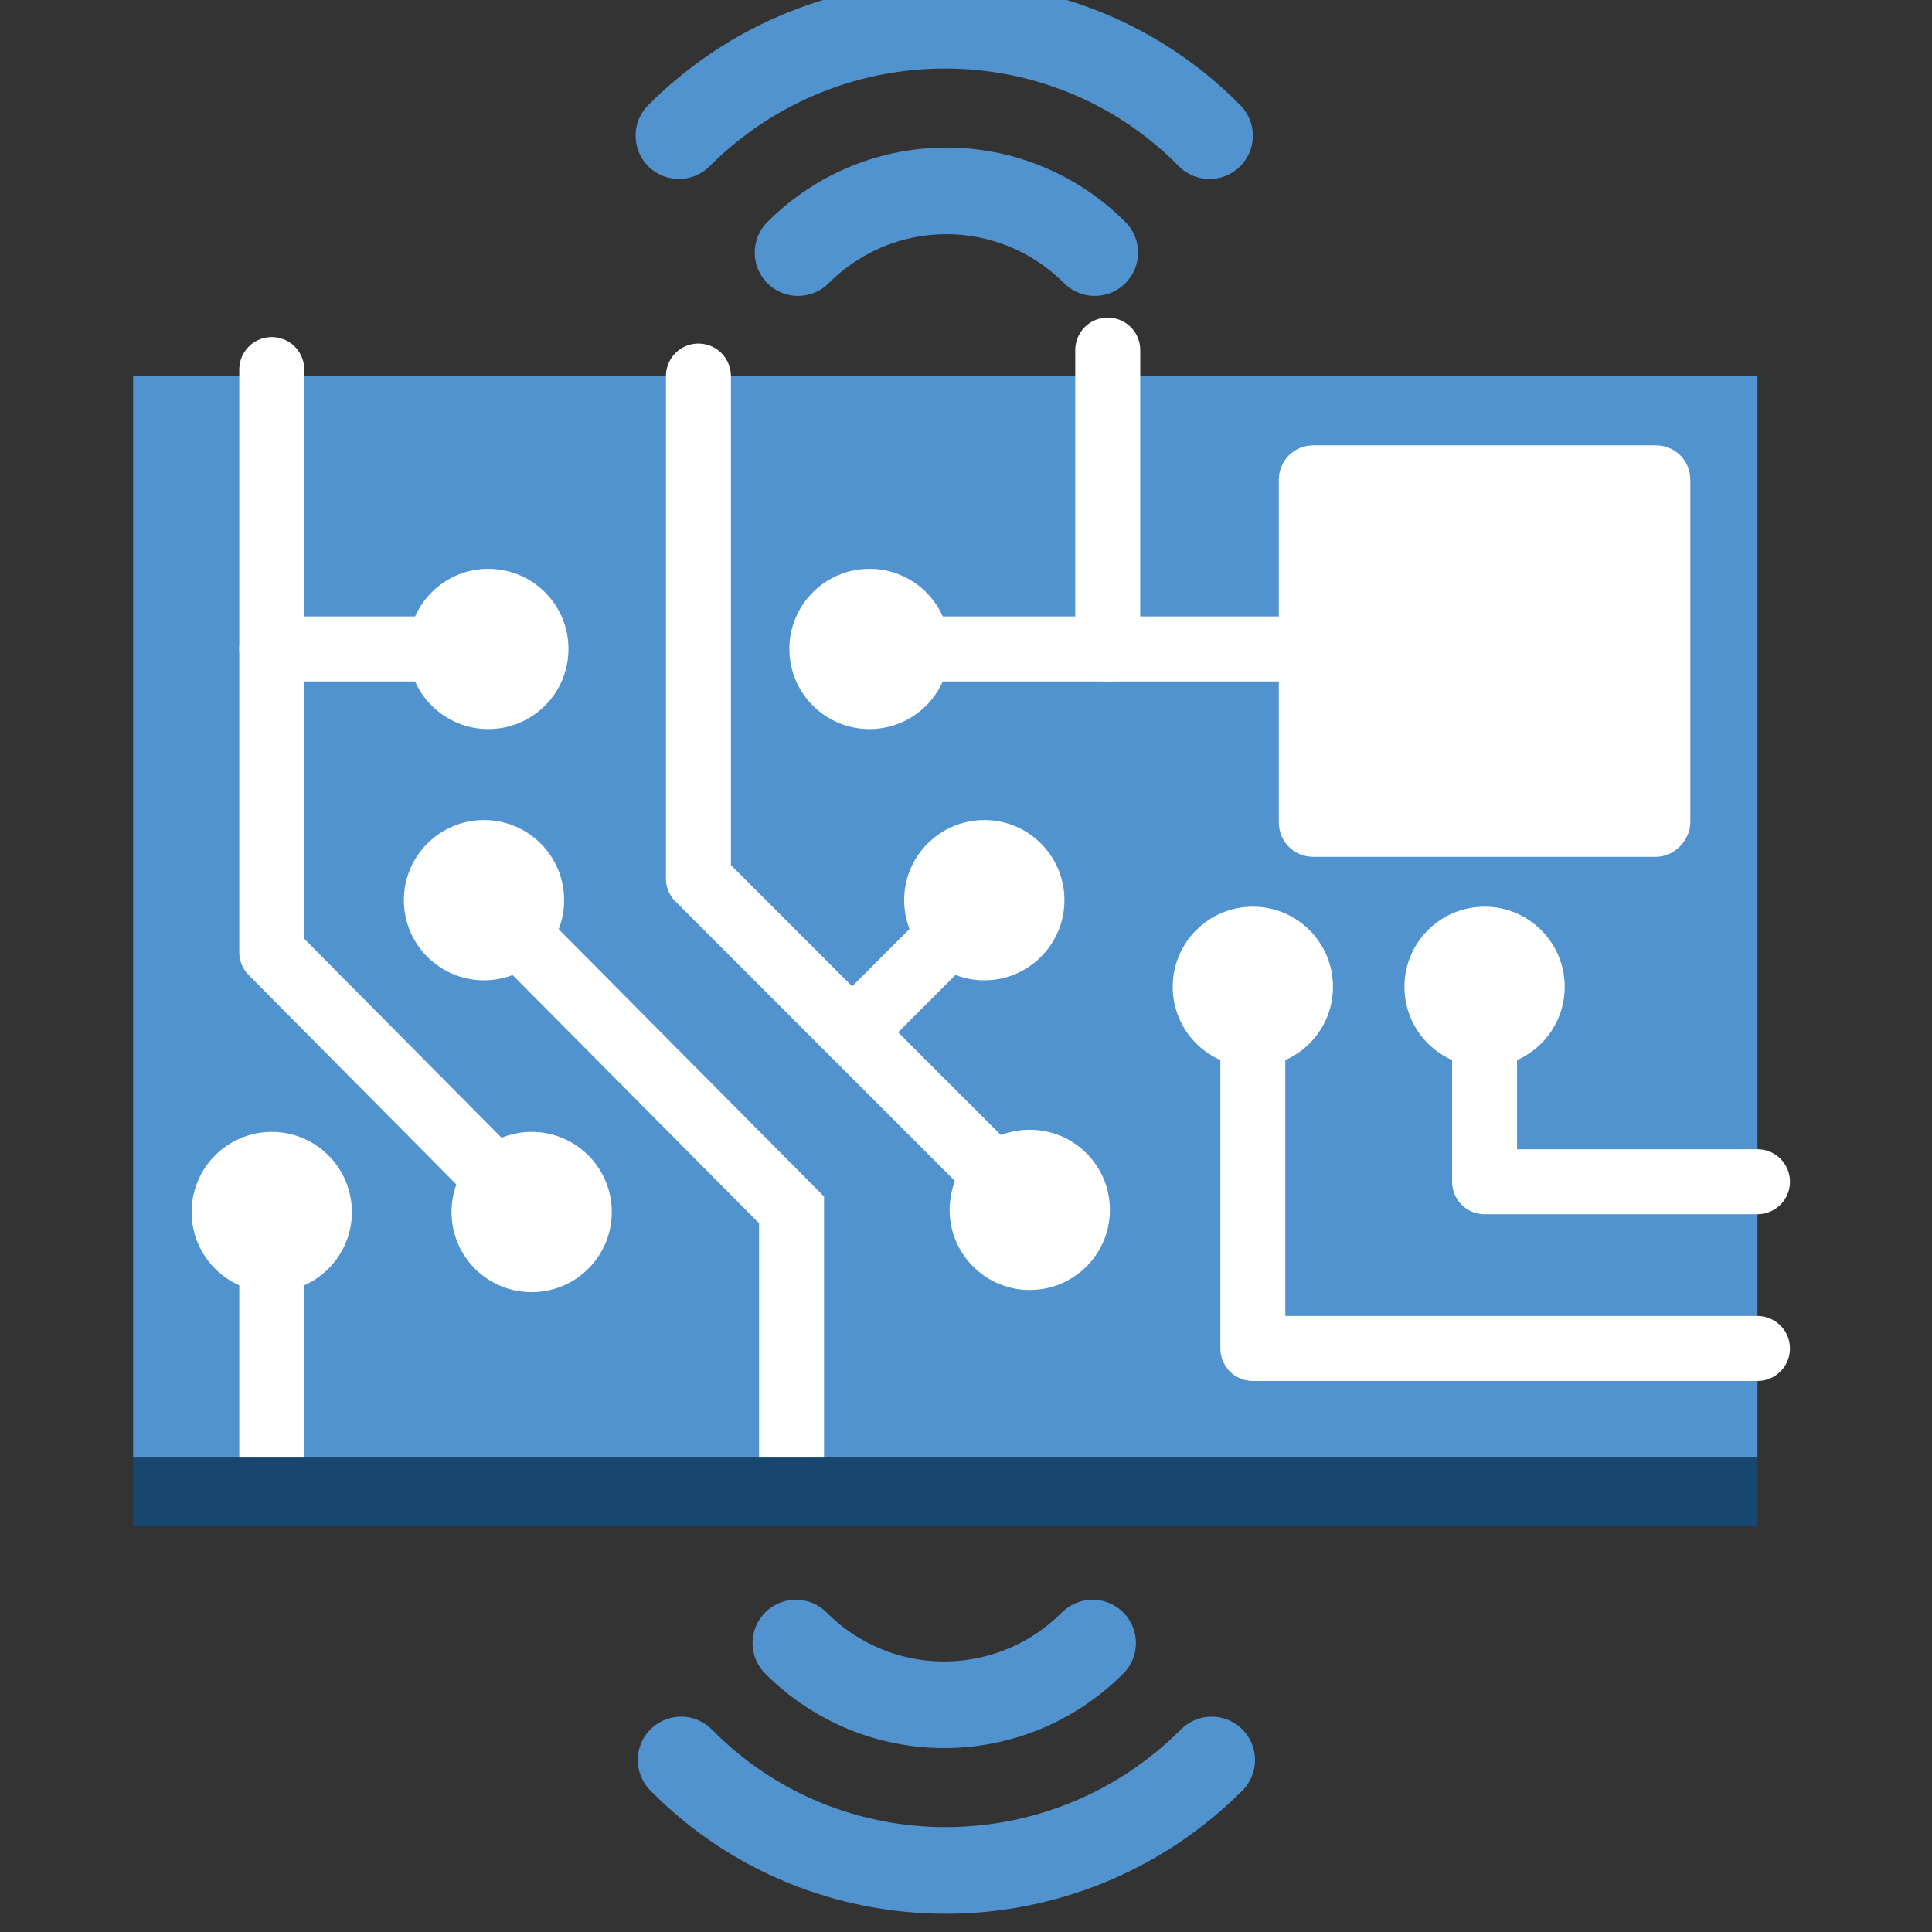 <?xml version="1.0" encoding="UTF-8" standalone="no"?>
<!-- Generator: Adobe Illustrator 19.1.0, SVG Export Plug-In . SVG Version: 6.00 Build 0)  -->

<svg
   xmlns:dc="http://purl.org/dc/elements/1.1/"
   xmlns:cc="http://creativecommons.org/ns#"
   xmlns:rdf="http://www.w3.org/1999/02/22-rdf-syntax-ns#"
   xmlns:svg="http://www.w3.org/2000/svg"
   xmlns="http://www.w3.org/2000/svg"
   xmlns:sodipodi="http://sodipodi.sourceforge.net/DTD/sodipodi-0.dtd"
   xmlns:inkscape="http://www.inkscape.org/namespaces/inkscape"
   version="1.1"
   id="Layer_1"
   x="0px"
   y="0px"
   viewBox="499 2323 100 100"
   style="enable-background:new 499 2323 100 100;"
   xml:space="preserve"
   inkscape:version="0.91 r13725"
   sodipodi:docname="InternetOfThings_IOTHardwareBoard.svg"><rect x="499" y="2323" width="100" height="100" fill="#333333" stroke="none"/><defs
     id="defs59" /><sodipodi:namedview
     pagecolor="#ffffff"
     bordercolor="#666666"
     borderopacity="1"
     objecttolerance="10"
     gridtolerance="10"
     guidetolerance="10"
     inkscape:pageopacity="0"
     inkscape:pageshadow="2"
     inkscape:window-width="1280"
     inkscape:window-height="985"
     id="namedview57"
     showgrid="false"
     inkscape:zoom="7.4579687"
     inkscape:cx="50.26817"
     inkscape:cy="50"
     inkscape:window-x="0"
     inkscape:window-y="0"
     inkscape:window-maximized="1"
     inkscape:current-layer="Layer_1" /><style
     type="text/css"
     id="style3">
	.st0{fill:#19486F;}
	.st1{fill:#1F5B98;}
	.st2{fill:#99BBE1;}
	.st3{fill:#5193CE;}
	.st4{fill:#17476F;}
	.st5{fill:#FFFFFF;}
	.st6{fill:none;stroke:#5193CE;stroke-width:3;stroke-linecap:round;stroke-linejoin:round;stroke-miterlimit:10;}
	.st7{fill:none;stroke:#FFFFFF;stroke-width:3;stroke-linecap:round;stroke-linejoin:round;stroke-miterlimit:10;}
	.st8{fill:none;stroke:#FFFFFF;stroke-width:3;stroke-miterlimit:10;}
	.st9{fill:#5193CE;stroke:#FFFFFF;stroke-width:3;stroke-miterlimit:10;}
	.st10{fill:none;stroke:#FFFFFF;stroke-width:3;stroke-linecap:round;stroke-miterlimit:10;}
	.st11{fill:#5193CE;stroke:#FFFFFF;stroke-width:3;stroke-linecap:round;stroke-linejoin:round;stroke-miterlimit:10;}
	.st12{fill:#FFFFFF;stroke:#5193CE;stroke-width:2;stroke-miterlimit:10;}
	.st13{fill:none;stroke:#5193CE;stroke-linecap:round;stroke-linejoin:round;stroke-miterlimit:10;}
	.st14{fill:none;stroke:#5193CE;stroke-width:3;stroke-linecap:round;stroke-miterlimit:10;}
	.st15{fill:none;stroke:#5193CE;stroke-linecap:round;stroke-miterlimit:10;}
	.st16{fill:none;stroke:#5193CE;stroke-width:3;stroke-miterlimit:10;}
	.st17{fill:none;}
	.st18{fill:none;stroke:#5193CE;stroke-width:4;stroke-linecap:round;stroke-linejoin:round;stroke-miterlimit:10;}
</style><g
     id="g3389"
     transform="matrix(1.121,0,0,1.121,-67.5,-288.074)"><rect
       id="rect5"
       height="22.2"
       width="75"
       class="st4"
       y="2377.5"
       x="511.5"
       style="fill:#17476f" /><rect
       id="rect7"
       height="49.9"
       width="75"
       class="st3"
       y="2346.6"
       x="511.5"
       style="fill:#5193ce" /><polyline
       id="polyline9"
       points="586.5,2383.8 573.9,2383.8 573.9,2374.8 "
       class="st7"
       style="fill:none;stroke:#ffffff;stroke-width:3;stroke-linecap:round;stroke-linejoin:round;stroke-miterlimit:10" /><polyline
       id="polyline11"
       points="586.5,2391.5 563.2,2391.5 563.2,2374.8 "
       class="st7"
       style="fill:none;stroke:#ffffff;stroke-width:3;stroke-linecap:round;stroke-linejoin:round;stroke-miterlimit:10" /><circle
       id="circle13"
       r="3.7"
       cy="2374.8"
       cx="573.9"
       class="st5"
       style="fill:#ffffff" /><circle
       id="circle15"
       r="3.7"
       cy="2374.8"
       cx="563.2"
       class="st5"
       style="fill:#ffffff" /><circle
       id="circle17"
       r="3.7"
       cy="2385.1"
       cx="552.9"
       class="st5"
       style="fill:#ffffff" /><circle
       id="circle19"
       r="3.7"
       cy="2359.2"
       cx="545.5"
       class="st5"
       style="fill:#ffffff" /><circle
       id="circle21"
       r="3.7"
       cy="2370.8"
       cx="550.8"
       class="st5"
       style="fill:#ffffff" /><circle
       id="circle23"
       r="3.7"
       cy="2359.2"
       cx="527.9"
       class="st5"
       style="fill:#ffffff" /><circle
       id="circle25"
       r="3.7"
       cy="2385.2"
       cx="517.9"
       class="st5"
       style="fill:#ffffff" /><path
       id="path27"
       d="m 581.8,2368.8 -15.8,0 c -0.9,0 -1.6,-0.7 -1.6,-1.6 l 0,-15.8 c 0,-0.9 0.7,-1.6 1.6,-1.6 l 15.8,0 c 0.9,0 1.6,0.7 1.6,1.6 l 0,15.8 c 0,0.8 -0.7,1.6 -1.6,1.6 z"
       class="st5"
       inkscape:connector-curvature="0"
       style="fill:#ffffff" /><polyline
       id="polyline29"
       points="552.9,2385.1 537.6,2369.8 537.6,2346.6 "
       class="st7"
       style="fill:none;stroke:#ffffff;stroke-width:3;stroke-linecap:round;stroke-linejoin:round;stroke-miterlimit:10" /><circle
       id="circle31"
       r="3.7"
       cy="2370.8"
       cx="527.7"
       class="st5"
       style="fill:#ffffff" /><circle
       id="circle33"
       r="3.7"
       cy="2385.2"
       cx="529.9"
       class="st5"
       style="fill:#ffffff" /><polyline
       id="polyline35"
       points="527.9,2371 541.9,2385.1 541.9,2396.5 "
       class="st8"
       style="fill:none;stroke:#ffffff;stroke-width:3;stroke-miterlimit:10" /><line
       id="line37"
       y2="2359.2"
       x2="545.2"
       y1="2359.2"
       x1="573.9"
       class="st7"
       style="fill:none;stroke:#ffffff;stroke-width:3;stroke-linecap:round;stroke-linejoin:round;stroke-miterlimit:10" /><line
       id="line39"
       y2="2345.4"
       x2="556.5"
       y1="2359.2"
       x1="556.5"
       class="st7"
       style="fill:none;stroke:#ffffff;stroke-width:3;stroke-linecap:round;stroke-linejoin:round;stroke-miterlimit:10" /><polyline
       id="polyline41"
       points="529.8,2385.2 517.9,2373.2 517.9,2346.3 "
       class="st7"
       style="fill:none;stroke:#ffffff;stroke-width:3;stroke-linecap:round;stroke-linejoin:round;stroke-miterlimit:10" /><line
       id="line43"
       y2="2359.2"
       x2="529.9"
       y1="2359.2"
       x1="517.9"
       class="st7"
       style="fill:none;stroke:#ffffff;stroke-width:3;stroke-linecap:round;stroke-linejoin:round;stroke-miterlimit:10" /><line
       id="line45"
       y2="2396.5"
       x2="517.9"
       y1="2385.2"
       x1="517.9"
       class="st8"
       style="fill:none;stroke:#ffffff;stroke-width:3;stroke-miterlimit:10" /><line
       id="line47"
       y2="2369.3"
       x2="552.3"
       y1="2376.9"
       x1="544.7"
       class="st8"
       style="fill:none;stroke:#ffffff;stroke-width:3;stroke-miterlimit:10" /><path
       id="path49"
       d="m 542.2,2340.9 c 3.8,-3.8 9.9,-3.8 13.7,0"
       class="st18"
       inkscape:connector-curvature="0"
       style="fill:none;stroke:#5193ce;stroke-width:4;stroke-linecap:round;stroke-linejoin:round;stroke-miterlimit:10" /><path
       id="path51"
       d="m 536.7,2335.5 c 6.8,-6.8 17.8,-6.8 24.5,0"
       class="st18"
       inkscape:connector-curvature="0"
       style="fill:none;stroke:#5193ce;stroke-width:4;stroke-linecap:round;stroke-linejoin:round;stroke-miterlimit:10" /><path
       id="path53"
       d="m 555.8,2405.1 c -3.8,3.8 -9.9,3.8 -13.7,0"
       class="st18"
       inkscape:connector-curvature="0"
       style="fill:none;stroke:#5193ce;stroke-width:4;stroke-linecap:round;stroke-linejoin:round;stroke-miterlimit:10" /><path
       id="path55"
       d="m 561.3,2410.5 c -6.8,6.8 -17.8,6.8 -24.5,0"
       class="st18"
       inkscape:connector-curvature="0"
       style="fill:none;stroke:#5193ce;stroke-width:4;stroke-linecap:round;stroke-linejoin:round;stroke-miterlimit:10" /></g></svg>